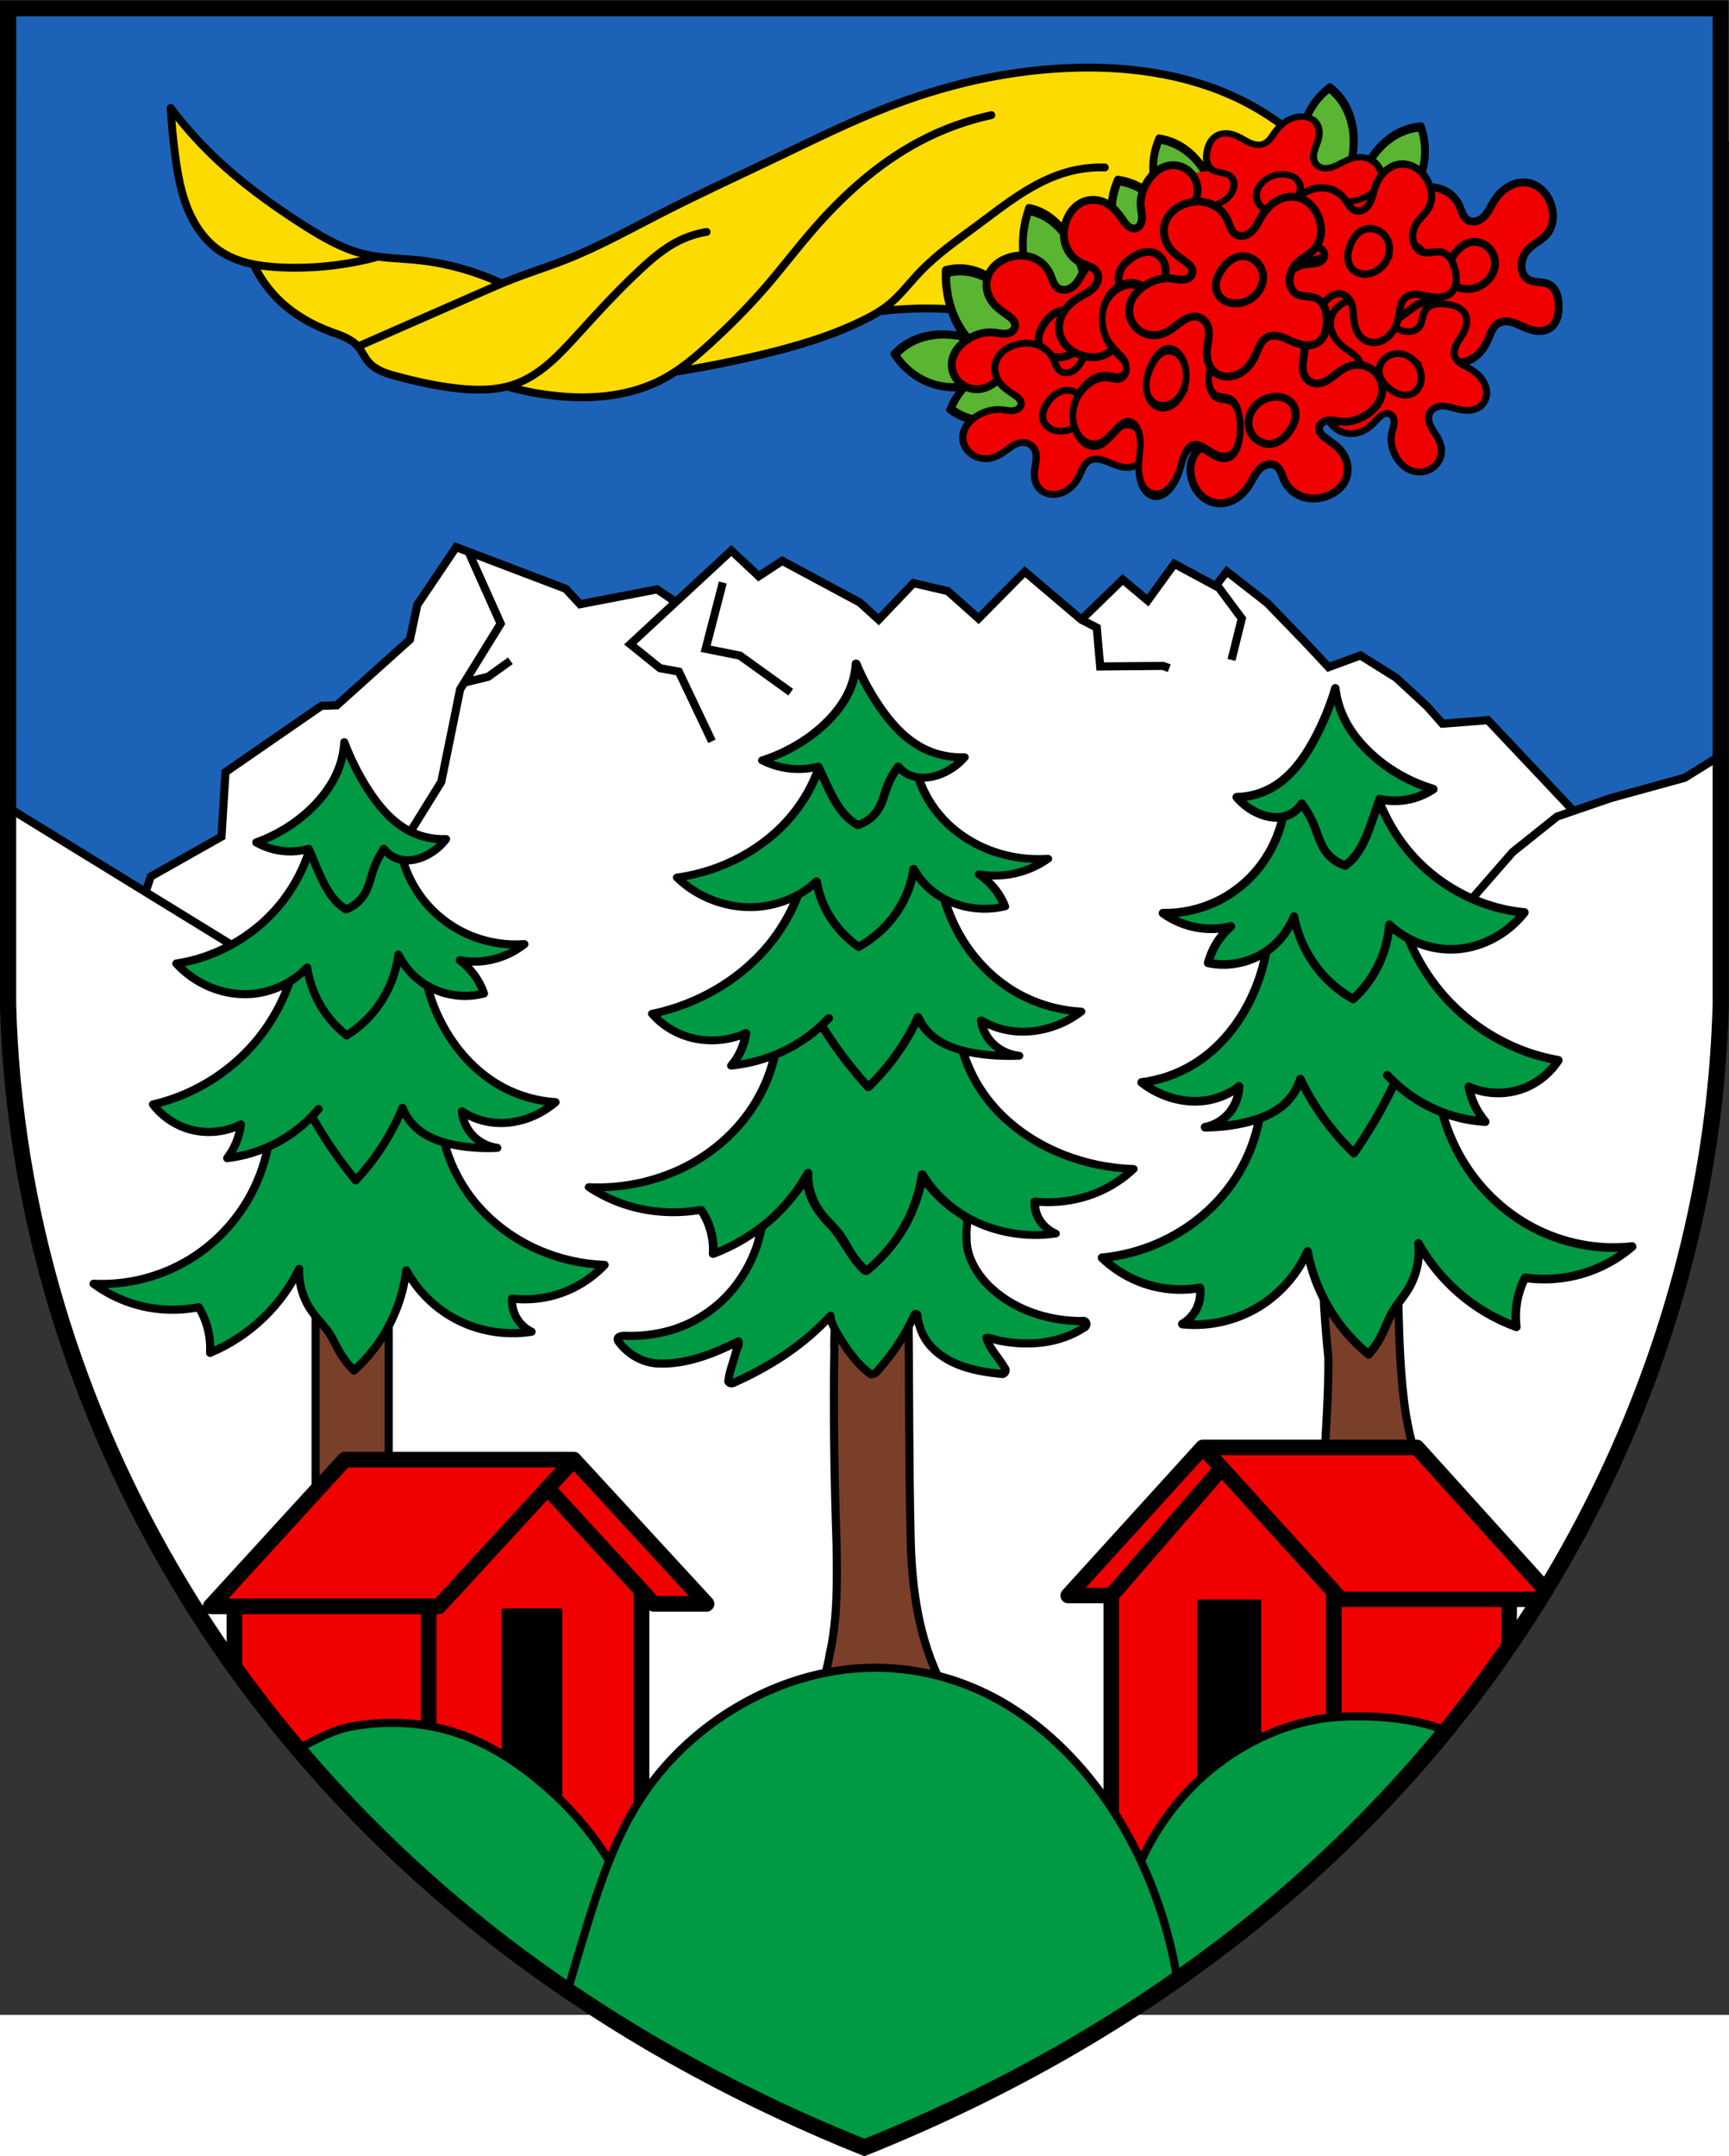 <?xml version="1.0" encoding="UTF-8"?>
<svg width="1221.3" height="1522.9" version="1.1" viewBox="-2.5 -2.5 1225.4 1327.6" xmlns="http://www.w3.org/2000/svg" xmlns:xlink="http://www.w3.org/1999/xlink">
 <rect x="-2.5" y="-2.5" width="1225.4" height="1327.6" fill="#333333" stroke="none"/>
 <rect x="3.258" y="-96.888" width="1213.8" height="638.67" fill="#1c63b7" fill-rule="evenodd" stroke-width="2.305"/>
 <g transform="translate(310.18 374.84)">
  <g transform="matrix(2.297 0 0 2.297 -389.11 -371.58)">
   <path transform="matrix(1.003,0,0,1.003,-2.5,-46.1)" d="m175.73 168.5c0.554 0.985-3.812 7.442-6.499 10.364-3.864 4.58-6.367 9.929-6.976 16.425-5.684 6.899-13.273 12.865-19.523 18.951-2.356 2.395-4.675 2.569-7.944 3.106-10.239 5.506-19.973 14.181-29.68 20.545-1.186 6.51-0.774 12.917-1.429 19.584-8.298 3.26-19.934 8.404-23.58 15.797-6.648-3.749-20.155-11.9-41.943-24.988-1e-6 31.333-1e-6 39.276 0.822 76.966 11.792 70.984 24.207 129.03 68.76 187.35 48.698 65.548 95.736 97.976 156.03 129.05 12.305 5.89 24.447 12.58 37.518 16.564 12.803-3.788 24.697-10.277 36.715-16.04 78.256-39.718 137.9-102.17 186.7-175.74 23.761-56.23 35.803-100.54 40.82-163.36 2.428-53.316-0.659-35.957-0.659-70.822-6.659 0.498 6.454-1.296 0 0-9.072 5.625-11.846 8.135-22.5 10.255-20.749 6.284-16.085 4.812-23.02 7.021-5.442-5.47-20.21-22.689-25.912-27.786-4.882-0.369-9.348 1.785-13.881 0.579-7.319-7.138-15.717-16.249-25.244-20.396-3.491 0.411-6.864 1.401-10.204 2.428-9.585-9.457-19.848-21.299-31.206-28.718-2.33 3.413-0.734 1.601-3.631 4.369-4.021-1.494-7.846-5.983-12.209-6.189-2.653 3.398-5.487 7.712-8.395 10.96-3.019-1.533-4.701-5.144-7.867-5.484-14.197 15.388-10.945 12.798-30.251-3.112-4.922 4.455-9.223 9.215-14.008 13.853-5.332-4.974-11.69-10.843-19.649-10.259-4.558 2.722-7.244 7.057-11.053 10.674-8.306-7.932-19.344-12.174-29.245-17.669-3.375-0.292-4.762 4.801-7.667 4.638-2.887-1.887-4.885-7.072-8.079-7.775-8.973 6.269-10.19 8.944-17.344 15.492-2.566-1.91-3.632-3.749-5.945-3.861-6.423 0.868-17.225 3.645-23.597 4.807-6.778-7.694-3.845-2.53-4.161-4.564-7.806-3.535-27.954-11.011-34.055-12.998z" fill="#fff" style="paint-order:normal"/>
   <path d="m486.3 232.44 13.702-15.695 13.702-10.962 16.692-5.73 22.671-6.228 11.151-6.923m-448.13 65.468-80.308-49.367m372.98-68.643 7.665 10.327-3.171 12.772m-46.334-12.419 12.755-12.376 7.723 6.478 8.221-11.336 12.706 6.851 3.488-4.484 12.457 9.716 11.46 11.834 7.474 7.972 9.841-3.612 10.962 6.851 9.592 8.844 4.734 5.356 14.017-1.09 26.524 28.094m-262.58-70.549-5.285 20.435 10.57 2.114 15.679 11.275m-24.314 15.146-10.218-21.492-5.813-1.057-9.161-7.399 31.181-28.891 8.456 7.927 7.223-4.756 23.958 12.86 5.813 5.285 10.746-11.275 10.57 2.466 9.513 8.456 14.269-14.446 17.44 14.798 4.756 2.466 1.057 11.979 19.378-0.176 1.938 0.705m-217.39 4.41 7.223-1.762 6.87-4.933m-32.243 54.964 10.922-17.616 5.813-28.539 12.508-20.259-9.689-21.668m-99.792 104.28 1.497-4.58 21.844-12.332 1.233-19.907 29.596-20.435 4.756-0.176 22.549-20.259 2.29-10.746 11.979-17.793 33.824 12.86 4.404 4.756 23.782-4.58 5.461 3.7" fill="none" stroke="#000" stroke-width="2.509"/>
  </g>
  <g transform="matrix(2.297 0 0 2.297 -389.11 -371.58)">
   <g transform="translate(-6.239 .144)">
    <rect x="136.89" y="343.56" width="22.547" height="78.132" ry="0" fill="#7a3f28" fill-rule="evenodd" stroke="#000" stroke-width="2.508"/>
   </g>
   <g id="g6062">
    <path transform="matrix(1.003,0,0,1.003,-2.5,-46.1)" d="m142.11 231.95c-0.064-0.011-0.127-7e-3 -0.191 0.019v-2e-3c-1.564 1.181-1.248 3.654-2.279 5.258-4.175 9.31-12.458 16.146-21.496 20.537-1.241 0.266-2.015 2.054-0.496 2.522 4.209 1.181 8.714 0.886 12.965 0.705-1.905 5.689-1.805 2.916-2.365 6.865-6.422 14.199-19.79 24.775-34.979 28.061-1.35-0.035-2.307 1.543-0.982 2.367 7.903 7.003 22.701 8.122 32.381 3.719-0.083 0.518-0.236 1.062-0.424 1.613-0.276 0.585-0.514 1.198-0.744 1.816-1.951 4.137-5.3 8.059-3.268 6.529-4.378 7.545-10.534 13.93-17.616 19.043-5.38 3.666-11.426 6.139-17.5 8.375-1.808 0.627-0.465 2.537 0.639 3.125 6.14 5.446 16.488 6.369 23.983 3.223 0.323 3.575-2.261 7.479-2.836 9.264 3.644 0.674 7.395-2.277 10.999-1.629-0.735 1.908-1.006 5.108-1.909 6.961-5.831 16.676-20.681 29.745-37.893 33.391-3.518 0.894-7.065 0.936-10.574 1.498-1.331 1.873 2.494 2.287 3.666 3.223 7.956 4.034 17.165 4.631 25.872 3.344 2.031 3.914 3.306 8.217 3.609 12.6 1.159 1.743 3.216-0.71 4.693-1.139 9.491-5.207 16.995-13.508 22.147-22.95 0.672-0.455 0.382 1.79 0.49 2.426 0.218 6.213 4.357 11.177 8.004 15.828 2.981 3.954 4.745 8.897 8.35 12.291 2.42-1.472 4.212-4.041 6.066-6.231 5.003-6.41 8.144-14.251 9.1-22.311-0.114-1.121 0.789-2.343 1.629-2.773 0.48 0.963-0.11 2.855 0.832 3.943 5.248 7.046 12.746 12.524 21.327 14.69 4.276 1.097 8.874 1.819 13.211 1.109 0.437-1.904-2.075-3.12-2.606-4.93-0.806-1.577-0.801-3.39-0.828-5.115 9.67 0.856 19.66-2.438 26.846-8.912 0.216-2.019-3.009-1.249-4.428-1.779-15.272-2.392-30.261-10.962-37.971-24.688-2.212-3.786-3.668-7.997-5.092-12.063 5.077 0.622 3.304 0.522 9.442 0.771 2.019-0.833-0.168-2.787-1.043-3.592-1.838-2.034-3.337-4.71-3.109-7.471 5.983 4.016 13.982 4.274 20.662 1.949 2.177-0.92 4.537-1.863 6.213-3.516-0.556-1.847-3.317-1.192-4.871-1.912-13.724-3.168-24.564-13.937-29.952-26.715 2.063 2.993-1.981-5.624-2.527-8.539 4.391 2.957 10.23 3.605 15.442 2.856 2.114-0.785 0.233-3.251-0.506-4.418-1.363-2.345-3.554-4.046-5.33-5.979 5.156 0.314 10.547 0.164 15.272-2.195 3.249-0.673 1.225-3.134-1.225-2.592-11.859-1.026-22.841-8.405-28.571-18.807 1.902 1.696-4.166-7.17-1.25-7.477 3.712 0.031 7.343-1.816 9.879-4.42 0.383-1.899-2.405-1.487-3.522-1.988-8.886-1.837-15.342-9.033-19.756-16.469-1.884-2.926-3.053-6.281-5.006-9.145-0.192 0.014-0.381-0.136-0.572-0.168z" fill="#094" style="paint-order:normal"/>
    <path d="m219.82 344.11c-6.959-0.251-13.869-1.813-20.259-4.58-8.85-3.833-16.715-10.034-22.197-17.969-3.091-4.475-5.419-9.476-6.852-14.722m20.768 47.661c4.6 0.534 9.309 0.111 13.741-1.233 5.614-1.703 10.77-4.895 14.798-9.161m-22.549 20.614c-2.254-1.086-4.1-2.995-5.109-5.285-0.68-1.543-0.985-3.25-0.881-4.933m-32.63-8.723c3.235 5.934 8.12 10.957 13.961 14.357 7.371 4.29 16.244 5.938 24.663 4.58m-54.794 11.983c2.323-2.085 4.449-4.388 6.342-6.87 5.311-6.965 8.738-15.354 9.821-24.047m-33.073-0.443c-0.169 4.611 1.215 9.266 3.876 13.036 1.688 2.392 3.859 4.42 5.461 6.87 1.137 1.738 1.966 3.657 2.995 5.461 1.249 2.19 2.794 4.211 4.58 5.99m-44.392-5.457c6.13-2.579 11.776-6.302 16.56-10.922 4.466-4.313 8.179-9.404 10.922-14.974m-31.005 11.796c0.85 1.392 1.559 2.87 2.114 4.404 1.117 3.09 1.6 6.409 1.409 9.689m-35.937-21.313c3.523 2.6 7.465 4.63 11.627 5.99 6.671 2.179 13.905 2.608 20.787 1.233m21.223-48.713c-1.126 5.273-3.064 10.372-5.725 15.062-4.413 7.777-10.84 14.407-18.497 19.026-8.787 5.3-19.171 7.912-29.42 7.399m142.52-56.017c-5.515-0.34-10.955-1.851-15.855-4.404-7.842-4.087-14.174-10.783-18.497-18.497-2.25-4.016-3.986-8.319-5.153-12.772m10.615 38.493c2.593 1.718 5.559 2.868 8.632 3.347 3.95 0.616 8.041 0.119 11.803-1.233 3.088-1.11 5.97-2.791 8.456-4.933m-17.971 14.089c-2.954-0.374-5.758-1.839-7.751-4.052-1.79-1.987-2.92-4.56-3.171-7.223m-18.318-1.055c0.82 2.11 2.09 4.045 3.7 5.637 3.786 3.746 9.176 5.394 14.446 6.166 3.67 0.538 7.394 0.715 11.098 0.528m-43.694 10.038c1.944-2.065 3.768-4.243 5.461-6.518 3.635-4.886 6.661-10.225 8.984-15.855m-27.836 2.823c1.179 2.087 2.413 4.143 3.7 6.166 2.958 4.651 6.196 9.125 9.689 13.389m-39.629-6.875c5.082-0.591 10.058-2.09 14.622-4.404 5.179-2.627 9.823-6.305 13.565-10.746m-23.967 4.76c-0.225 1.872-0.701 3.714-1.409 5.461-0.714 1.76-1.665 3.424-2.819 4.933m-22.898-16.564c2.514 3.278 5.981 5.816 9.865 7.223 5.575 2.018 11.977 1.626 17.264-1.057m14.977-43.866c-1.712 4.926-4.089 9.621-7.047 13.917-8.194 11.904-20.967 20.569-35.057 23.782m114.58-49.449c-5.493 0.41-11.078-0.449-16.194-2.491-5.47-2.183-10.395-5.72-14.201-10.215-3.167-3.741-5.558-8.138-6.976-12.83m17.441 30.516c2.957 0.543 6.012 0.543 8.969 1e-5 3.987-0.732 7.788-2.46 10.962-4.983m-12.451 15.203c-0.611-1.759-1.451-3.438-2.491-4.983-1.352-2.007-3.044-3.783-4.983-5.232m-18.936-1.746c1.516 3.103 3.75 5.853 6.478 7.972 5.546 4.31 13.154 5.832 19.931 3.986m-42.358 12.952c2.36-1.474 4.54-3.235 6.478-5.232 5.159-5.316 8.534-12.333 9.467-19.682m-28.145 3.984c0.666 4.504 2.291 8.864 4.734 12.706 1.997 3.141 4.537 5.935 7.474 8.221m-52.571-22.167c2.094 2.267 4.54 4.208 7.225 5.73 4.235 2.401 9.083 3.749 13.952 3.737 7.148-0.017 14.241-3.057 19.183-8.221m0.563-35.816c-1.617 4.953-4 9.656-7.038 13.889-7.925 11.042-20.439 18.679-33.882 20.678m64.02-35.377c0.999 1.357 2.404 2.41 3.986 2.99 1.493 0.547 3.125 0.672 4.701 0.465 1.577-0.207 3.1-0.739 4.517-1.461 2.33-1.189 4.39-2.905 5.979-4.983m-30.883 21.68c2.372-0.869 4.429-2.568 5.73-4.734 1.37-2.28 1.878-4.957 2.74-7.474 0.785-2.291 1.877-4.475 3.239-6.478m-23.179-0.005c0.893 2.168 1.806 4.327 2.74 6.478 1.694 3.9 3.545 7.892 6.727 10.713 0.622 0.551 1.289 1.052 1.993 1.495m-27.65-20.675c1.787 1.021 3.724 1.78 5.73 2.242 3.435 0.793 7.07 0.706 10.464-0.249m10.966-32.893c1.897 5.051 4.322 9.902 7.225 14.45 3.372 5.284 7.561 10.296 13.168 13.097 3.39 1.693 7.213 2.51 10.998 2.349m-58.551 1.004c6.198-2.183 11.927-5.689 16.692-10.215 3.894-3.699 7.18-8.14 8.969-13.204 0.849-2.404 1.354-4.929 1.495-7.474" fill="none" stroke="#000" stroke-linecap="round" stroke-width="2.508"/>
   </g>
   <path transform="matrix(1.003,0,0,1.003,-2.5,-46.1)" d="m294.03 401.34c-1.489-1.063-1.868 12.56-1.688 13.589-0.351 20.075 9e-3 40.163 0.679 60.213 0.136 11.38 0.368 22.811-2.181 33.949-0.566 3.516-1.663 6.932-2.365 10.413 1.189 1.45 3.643 0.552 5.343 1.018 10.877 0.711 21.751 1.479 32.632 2.115 1.986-0.791-0.347-2.8-0.765-4.083-7.576-14.297-9.647-30.684-9.903-46.694-0.497-19.766-0.429-48.092-0.624-67.862-6.174-3.842-16.845 2.86-21.129-2.659z" fill="#7a3f28" stroke="#000" stroke-linecap="round" stroke-width="2.5" style="paint-order:normal"/>
   <path transform="matrix(1.003,0,0,1.003,-2.5,-46.1)" d="m319.45 363.37c-0.999 2.155-1.341 4.69-2.307 6.874-2.629 7.374-7.335 13.872-13.124 19.063-0.766 0.551-1.857 2.318-2.789 1.07-4.293-4.172-6.425-9.983-10.656-14.209-2.838-2.971-5.325-6.415-6.26-10.486-0.122-0.915-0.951-2.335-1.948-1.385-3.612 4.741-7.445 9.268-12.156 12.899-0.884 2.379-1.188 5.02-2.2 7.339-3.186 8.536-9.184 16.072-17.151 20.717-6.721 4.123-14.714 5.803-22.564 5.596-1.037-0.1-3.313 0.122-2.4 1.689 2.871 4.003 7.495 6.698 12.461 6.835 8.631 0.298 16.886-3.082 24.497-6.816 0.386 1.058-0.676 2.457-0.883 3.659-0.788 2.863-1.955 5.705-2.262 8.656 0.825 1.413 2.451-0.108 3.517-0.411 10.721-5.071 19.853-11.075 27.919-19.776-0.135 2.431 3.338 7.571 5.42 10.668 1.992 2.7 4.224 5.378 6.991 7.287 1.716 0.255 2.535-1.874 3.63-2.81 4.186-5.108 6.916-9.327 9.531-14.904 0.638-1.266 0.579-0.797 1.133-0.599 0.362 3.949 2.025 7.771 4.922 10.521 5.487 5.381 13.434 6.993 20.818 7.699 1.11 0.313 1.903-0.996 1.117-1.846-1.737-3.163-4.596-5.696-5.599-9.219 1.411-0.142 2.997 0.805 4.489 0.944 8.544 1.653 17.921 0.819 25.361-3.982 1.475-0.532 1.109-2.602-0.54-2.132-10.647 0.011-21.736-3.689-29.234-11.537-3.597-3.86-6.382-8.893-6.169-14.309-0.17-1.863 0.23-3.746 0.22-5.567-1.908-1.652-4.356-2.836-6.253-4.612-2.478-2.038-4.625-4.338-6.584-6.837-0.272-0.323-0.608-0.136-0.948-0.079z" fill="#094" stroke="#000" stroke-linecap="round" stroke-linejoin="round" stroke-width="2.5" style="paint-order:normal"/>
   <use transform="matrix(1.065 0 0 .967 148.85 -18.256)" width="100%" height="100%" xlink:href="#g6062"/>
   <path d="m463.08 349.19c-5.973 10.806-12.345 1.142-21.142 1.168-1.015-0.041 1.113 21.643 1.189 22.375 0.13 11.948-0.948 23.87-1.401 35.813 0.048 1.022 1.197 0.925 1.932 0.84 8.991-0.405 17.988-0.708 26.973-1.205 0.963-0.243 0.697-1.311 0.431-1.979-2.221-6.601-3.787-13.377-4.6-20.233-1.445-12.037-1.59-24.148-1.86-36.268-0.077-0.782-0.988-1.09-1.523-0.51z" fill="#7a3f28" stroke="#000" stroke-width="2.508" style="paint-order:normal"/>
   <use transform="matrix(-1.035 .061 .069 1.059 577.06 -35.915)" width="100%" height="100%" xlink:href="#g6062"/>
  </g>
  <g transform="matrix(2.297 0 0 2.297 -389.11 -371.58)">
   <path d="m405.02 400.39c-12 13.256-30.15 32.464-42.15 45.72 0.906 0.933 12.119-0.025 13.284 0-0.261 19.94 0.474 44.816-0.284 65.03 1.53 3.301 7.693 13.826 9.37 17.06 5.584-9.915 16.38-24.469 24.995-31.022 25.022-15.883 45.084-14.381 69.133-9.32 7.563-8.749 12.631-17.755 19.556-27.128 0-6.518-0.588-8.012 0-13.036 3.665-0.926 10.767-1.513 10.25-1.976-11.996-13.638-26.616-31.835-38.746-45.328h-65.409z" fill="#f00000" stroke-width=".955" style="paint-order:normal"/>
   <path d="m498.92 460.73v-13.036m-122.77-1.584v68m-13.284-68h13.286l33.453-38.58m35.208 37.34v38.052m-40.414-82.532h66.026l39.548 43.785m-147.11 1.935 41.537-45.715 42.577 46.86h61.384l1.613-3.075" fill="none" stroke="#000" stroke-linecap="round" stroke-linejoin="round" stroke-width="4.782"/>
   <rect x="402.68" y="447.34" width="19.73" height="58.487" fill-rule="evenodd" stroke-width="1.003"/>
  </g>
  <g transform="matrix(2.297 0 0 2.297 -389.11 -371.58)">
   <path d="m139.66 404.17c-13.921 15.149-28.554 31.327-41.402 45.267 3.03 3e-3 5.075-0.043 7.337 3e-3 -0.62 5.739-0.139 13.466 0 18.747 6.633 8.105 14.26 19.253 19.597 25.157 11.4-5.287 21.42-10.05 32.391-8.153 25.042 4.33 49.193 21.435 63.395 42.355 3.528-4.786 7.464-13.907 9.964-18.813-0.304-21.534-0.122-42.419-0.036-60.849 7.408 0.588 21.634 1.89 19.413-0.25-11.66-12.739-28.35-30.725-40.01-43.463-23.64-1.436-51.371 0.91-70.65 0z" fill="#f00000" stroke-width="4.815" style="paint-order:normal"/>
   <path d="m231.24 510.88v-66.267m-20.927-40.443h-70.65l-41.402 45.267m7.337 3e-3v18.747m59.952-18.737v37.259m-67.291-37.269h70.376l41.676-45.267 40.96 44.489h-16.301l-32.479-35.365" fill="none" stroke="#000" stroke-linecap="round" stroke-linejoin="round" stroke-width="4.814"/>
   <rect x="188.09" y="450.06" width="18.685" height="60.166" fill-rule="evenodd" stroke-width="1.003"/>
  </g>
  <g transform="matrix(2.297 0 0 2.297 -389.11 -371.58)" fill="none" stroke="#000" stroke-width="5.017">
   <path transform="matrix(1.003,0,0,1.003,-2.5,-46.1)" d="m222.74 571.76c-14.155-17.262-25.388-34.296-55.249-40.702-12.29-2.735-29.128 0.231-40.222 6.613 29.165 42.95 96.539 82.308 126.19 98.475 15.598 8.213 31.493 16.005 47.875 22.481 10.904-4.07 21.538-9.031 32.032-14.116 43.07-21.284 81.877-49.577 118.33-80.877 7.79-9.935 20.26-22.13 28.587-31.43-9.791-6.978-37.43-5.968-53.104 0.424-17.31 6.973-32.813 22.917-40.715 39.785-9.056-20.77-23.397-33.799-35.77-44.693-6.561-4.58-14.569-9.164-22.197-11.571-18.392-4.719-28.926-4.965-42.591-1.018-13.008 3.18-24.548 9.722-33.689 16.683-19.621 14.942-19.545 21.194-29.477 39.946z" fill="#094" stroke="none" style="paint-order:normal"/>
   <path d="m385.24 528.2c4.222-9.393 10.305-17.945 17.793-25.015 10.129-9.563 22.929-16.4 36.642-18.85 11.035-1.971 29.458-1.048 39.693 3.523m-271.31 81.432c1.982-7.005 4.045-13.988 6.189-20.946 4.234-13.739 8.864-27.554 16.692-39.612 7.124-10.973 16.795-20.243 27.903-27.156 13.264-8.255 28.723-13.173 44.346-13.204 11.867-0.024 23.716 2.767 34.381 7.972 10.603 5.175 19.985 12.679 27.903 21.426 10.636 11.749 18.679 25.741 24.166 40.609 3.275 8.875 5.659 18.078 7.104 27.427m-271.55-72.462c5.617-2.752 10.526-5.692 16.313-6.782 9.177-1.729 18.933-1.597 28.008 0.602 9.123 2.211 17.76 6.77 25.306 12.353 10.273 7.601 19.395 17.087 26.159 28.028" stroke-width="2.507"/>
  </g>
  <g transform="matrix(2.216 0 0 2.216 -405.58 -379.31)" fill="none" stroke="#000">
   <path transform="matrix(1.003,0,0,1.003,-2.5,-46.1)" d="m390.51 23.534c-26.414 0.017-53.961 7.576-77.782 18.653-39.183 17.955-69.682 33.807-107.99 50.169-20.305-9.704-36.482-7.834-41.268-8.991-29.915-7.229-57.896-38.73-64.236-45.466-1.178 0.438 0.601 46.035 25.966 48.311 5.239 12.647 17.865 18.199 34.145 26.048 1.098 4.581 2.096 4.773 4.68 7.299 11.114 3.545 17.095 7.506 42.62 5.315 8.263 1.146 27.64 3.895 35.865 2.493 16.434-5.351 16.81-6.534 26.677-8.738 23.188-3.944 44.774-11.196 56.314-17.88 9.324 0.109 30.682-1.865 39.778 0.293 4.135-2.113 7.846-5.231 11.828-7.719 23.985-16.266 50.713-28.735 74.555-45.209 1.085-0.485 0.794-6.164-0.68-7.069-22.491-15.647-34.508-16.75-60.467-17.509z" fill="#fcdb00" stroke="none" style="paint-order:normal"/>
   <path d="m96.505-9.809c4.059 5.389 8.54 10.46 13.389 15.15 8.743 8.458 18.641 15.645 28.891 22.197 6.273 4.01 12.826 7.848 20.083 9.513 5.302 1.216 10.794 1.227 16.207 1.762 9.633 0.951 19.097 3.586 27.834 7.751" stroke-width="2.508"/>
   <path d="m156.4 66.47c12.986-5.678 25.963-11.374 38.932-17.088 3.444-1.517 6.888-3.037 10.394-4.404 5.59-2.181 11.326-3.973 16.912-6.166 10.517-4.13 20.419-9.649 30.477-14.798 12.017-6.152 24.288-11.791 36.466-17.616 12.951-6.195 25.828-12.614 39.285-17.616 18.326-6.812 37.709-10.95 57.254-11.451 18.918-0.485 38.255 2.566 54.963 11.451 4.464 2.374 8.714 5.149 12.684 8.28" stroke-width="2.508"/>
   <g stroke-linecap="round" stroke-width="2.508">
    <g>
     <path d="m96.505-9.809c0.299 5.213 0.798 10.416 1.497 15.591 0.763 5.649 1.778 11.314 3.916 16.598 2.139 5.283 5.484 10.204 10.177 13.439 5.736 3.953 12.947 5.075 19.907 5.373 10.037 0.429 20.137-0.644 29.86-3.171"/>
     <path d="m123.11 40.398c2.103 4.429 5.048 8.457 8.632 11.803 4.534 4.234 10.043 7.343 15.855 9.513 1.581 0.59 3.191 1.115 4.718 1.834 1.527 0.719 2.985 1.647 4.09 2.923 1.302 1.504 2.057 3.418 3.347 4.933 1.108 1.3 2.574 2.257 4.129 2.963 1.555 0.706 3.206 1.173 4.855 1.618 6.366 1.718 12.825 3.143 19.378 3.876 6.26 0.699 12.752 0.736 18.673-1.409 8.139-2.949 14.263-9.623 20.083-16.031 6.479-7.135 13.011-14.239 20.083-20.787 3.614-3.346 7.412-6.576 11.803-8.808 2.875-1.462 5.977-2.476 9.161-2.995"/>
     <path d="m204.32 79.33c5.184 1.46 10.496 2.463 15.855 2.995 11.532 1.145 23.598-0.009 33.824-5.461 5.528-2.947 10.348-7.049 14.974-11.275 6.319-5.772 12.373-11.845 17.969-18.321 4.881-5.65 9.407-11.598 14.269-17.264 9.885-11.518 21.3-21.946 34.704-29.067 7.258-3.856 15.047-6.71 23.078-8.456"/>
     <path d="m258.93 74.397c8.871-1.427 17.687-3.191 26.425-5.285 11.494-2.755 22.926-6.112 33.471-11.451 2.33-1.18 4.623-2.461 6.694-4.052 4.09-3.141 7.178-7.375 10.746-11.098 5.349-5.583 11.764-10.008 17.969-14.622 9.143-6.797 18.256-14.255 29.243-17.264 3.836-1.05 7.828-1.527 11.803-1.409" stroke-linecap="round"/>
    </g>
    <path d="m323.57 55.164c5.263-0.619 10.566-0.903 15.866-0.85 8.464 0.085 16.919 1.031 25.192 2.819"/>
   </g>
   <g id="g5797" transform="matrix(.992 0 0 1.147 -81.179 23.711)">
    <path transform="matrix(1.003,0,0,1.003,-2.5,-46.1)" d="m499.38 26.038c-1.193 0.183-1.157 1.753-1.581 2.632-1.893 6.334 0.327 13.779 5.621 17.803 1.532 0.205 3.109-0.363 4.653-0.448 2.707-0.376 5.42-0.721 8.12-1.14 1.299-0.594 0.253-2.113 0.15-3.106-2.129-7.83-8.727-14.675-16.964-15.74z" fill="#5ab532" style="paint-order:normal"/>
    <path transform="translate(86.145,-21.492)" d="m416.42 22.605c-3.477-2.69-5.862-6.752-6.518-11.098-0.542-3.591 0.084-7.349 1.762-10.57" fill="none" stroke="#000" stroke-linecap="round" stroke-width="2.508"/>
    <path transform="translate(86.145,-21.492)" d="m411.66 0.937c2.992 0.363 5.902 1.394 8.456 2.995 3.167 1.985 5.765 4.834 7.575 8.104 1.475 2.664 2.437 5.611 2.819 8.632" fill="none" stroke="#000" stroke-linecap="round" stroke-width="2.508"/>
   </g>
   <g>
    <ellipse transform="matrix(.993 -.122 .18 .984 -3.7313e-8 -4.3947e-7)" cx="421.39" cy="105.4" rx="70.023" ry="42.875" fill="#f00000" stroke="none" style="paint-order:normal"/>
    <use transform="matrix(-.998 -.07 -.07 .998 908.17 25.005)" width="100%" height="100%" xlink:href="#g5797"/>
    <use transform="rotate(29.124 471.48 96.815)" width="100%" height="100%" xlink:href="#g5797"/>
    <use transform="matrix(.981 -.46 .379 1.176 -60.368 232.22)" width="100%" height="100%" xlink:href="#g5797"/>
    <use transform="matrix(.995 0 0 1.221 -39.621 22.504)" width="100%" height="100%" xlink:href="#g5797"/>
    <use transform="rotate(-56.023,435.1,114)" width="100%" height="100%" xlink:href="#g5797"/>
    <use transform="translate(74.165 -4.58)" width="100%" height="100%" xlink:href="#g5750"/>
    <use transform="matrix(.105 -.854 .904 .11 402.89 444.72)" width="100%" height="100%" xlink:href="#g5750"/>
    <use transform="rotate(180 443.55 67.618)" width="100%" height="100%" xlink:href="#g5750"/>
    <use transform="matrix(.702 .712 .712 -.702 56.158 -207.2)" width="100%" height="100%" xlink:href="#g5797"/>
    <use transform="translate(-56.725,17.264)" width="100%" height="100%" xlink:href="#g5750"/>
    <use transform="matrix(1.07,0,0,1.043,-42.036,13.241)" width="100%" height="100%" xlink:href="#g5797"/>
    <use transform="matrix(-.888 -.103 .159 -.8 832.76 98.642)" width="100%" height="100%" xlink:href="#g5750"/>
    <use transform="matrix(.921 0 0 .864 -21.362 48.021)" width="100%" height="100%" xlink:href="#g5750"/>
    <use transform="matrix(0,1,1,0,362.04,-394.55)" width="100%" height="100%" xlink:href="#g5750"/>
    <use transform="matrix(.895 -.209 .213 .911 77.597 86.485)" width="100%" height="100%" xlink:href="#g5750"/>
    <use transform="matrix(.847 0 0 1.208 43.65 22.089)" width="100%" height="100%" xlink:href="#g5750"/>
    <g id="g5750">
     <path d="m416.17 44.719c1.416 0.116 2.822 0.518 4.235 0.374 0.633-0.065 1.264-0.244 1.792-0.599s0.946-0.896 1.073-1.519c0.079-0.383 0.046-0.785-0.067-1.16-0.114-0.374-0.307-0.722-0.545-1.032-0.475-0.621-1.117-1.091-1.755-1.545-1.59-1.132-3.23-2.242-4.484-3.737-1.026-1.223-1.769-2.692-2.092-4.255s-0.219-3.221 0.348-4.714c0.506-1.331 1.371-2.514 2.438-3.459 1.066-0.944 2.33-1.654 3.666-2.147 1.713-0.631 3.563-0.911 5.381-0.741s3.6 0.797 5.083 1.862c1.483 1.065 2.648 2.556 3.363 4.235 0.322 0.756 0.554 1.548 0.893 2.297 0.339 0.749 0.8 1.468 1.474 1.938 0.517 0.361 1.141 0.558 1.77 0.591s1.263-0.095 1.843-0.342c1.205-0.511 2.146-1.505 2.881-2.588s1.297-2.273 1.978-3.391c1.144-1.878 2.65-3.568 4.526-4.717 1.875-1.149 4.139-1.729 6.312-1.387 1.886 0.297 3.637 1.278 4.968 2.646 1.331 1.369 2.251 3.111 2.755 4.952 0.418 1.526 0.558 3.137 0.309 4.7s-0.894 3.073-1.929 4.269c-0.842 0.974-1.913 1.718-2.976 2.445s-2.14 1.458-3.003 2.413c-1.088 1.205-1.796 2.749-1.993 4.36-0.117 0.957-0.055 1.945 0.267 2.853 0.322 0.908 0.916 1.732 1.726 2.255 0.978 0.63 2.179 0.782 3.338 0.89s2.354 0.197 3.389 0.729c1.155 0.594 1.992 1.697 2.467 2.905s0.617 2.523 0.647 3.821c0.031 1.343-0.056 2.706-0.466 3.985-0.41 1.28-1.167 2.478-2.275 3.24-1.274 0.876-2.91 1.103-4.444 0.909s-2.99-0.776-4.401-1.408c-1.235-0.553-2.464-1.154-3.785-1.445-0.661-0.145-1.342-0.212-2.016-0.15-0.674 0.061-1.34 0.253-1.922 0.598-0.883 0.524-1.531 1.375-2.013 2.281s-0.819 1.883-1.225 2.826c-0.614 1.425-1.397 2.786-2.41 3.961s-2.265 2.16-3.694 2.765c-1.25 0.529-2.635 0.76-3.981 0.587s-2.648-0.759-3.618-1.708c-0.939-0.92-1.542-2.148-1.838-3.428s-0.299-2.615-0.155-3.921c0.143-1.303 0.43-2.589 0.521-3.897s-0.028-2.671-0.646-3.826c-0.336-0.628-0.815-1.18-1.395-1.593-0.58-0.413-1.262-0.684-1.968-0.774-1.025-0.13-2.071 0.124-3.007 0.562-0.936 0.438-1.777 1.052-2.598 1.681-1.712 1.31-3.421 2.727-5.481 3.363-2.138 0.66-4.548 0.385-6.478-0.747-1.277-0.749-2.342-1.86-3.025-3.174-0.683-1.314-0.982-2.827-0.837-4.3 0.155-1.567 0.803-3.066 1.741-4.331 0.938-1.265 2.158-2.305 3.491-3.143 2.333-1.468 5.1-2.343 7.848-2.118z" fill="#f00000" stroke="#000" stroke-width="2.508"/>
     <path d="m444.07 49.328c-1.598 1.98-4.06 3.241-6.602 3.363-1.162 0.056-2.344-0.12-3.405-0.596s-1.996-1.26-2.574-2.269c-0.717-1.252-0.848-2.784-0.558-4.197 0.291-1.413 0.976-2.719 1.804-3.9 0.716-1.022 1.55-1.973 2.553-2.715 1.003-0.742 2.184-1.269 3.426-1.395 1.242-0.126 2.513 0.156 3.612 0.747 1.818 0.977 3.148 2.822 3.488 4.858 0.359 2.151-0.375 4.407-1.744 6.104z" fill="none" stroke="#000" stroke-width="2.508"/>
    </g>
   </g>
  </g>
 </g>
 <path d="m3.258-96.888h1213.8v706.03c-1.617 54.888-8.163 107.06-20.474 160.6-26.344 114.92-77.031 223.88-147.08 318.82-40.351 54.994-87.367 105.38-138.9 150.05-88.693 76.819-191.7 136.88-300.47 180.49v0c-82.425-33.063-162-75.693-233.96-127.82-100.13-72.327-186.13-163.56-250.03-269.42-75.362-124.51-119.14-267.38-122.93-412.83z" fill="none" stroke="#000" stroke-linecap="round" stroke-miterlimit="1e3" stroke-width="11.516" style="paint-order:fill markers stroke"/>
</svg>
